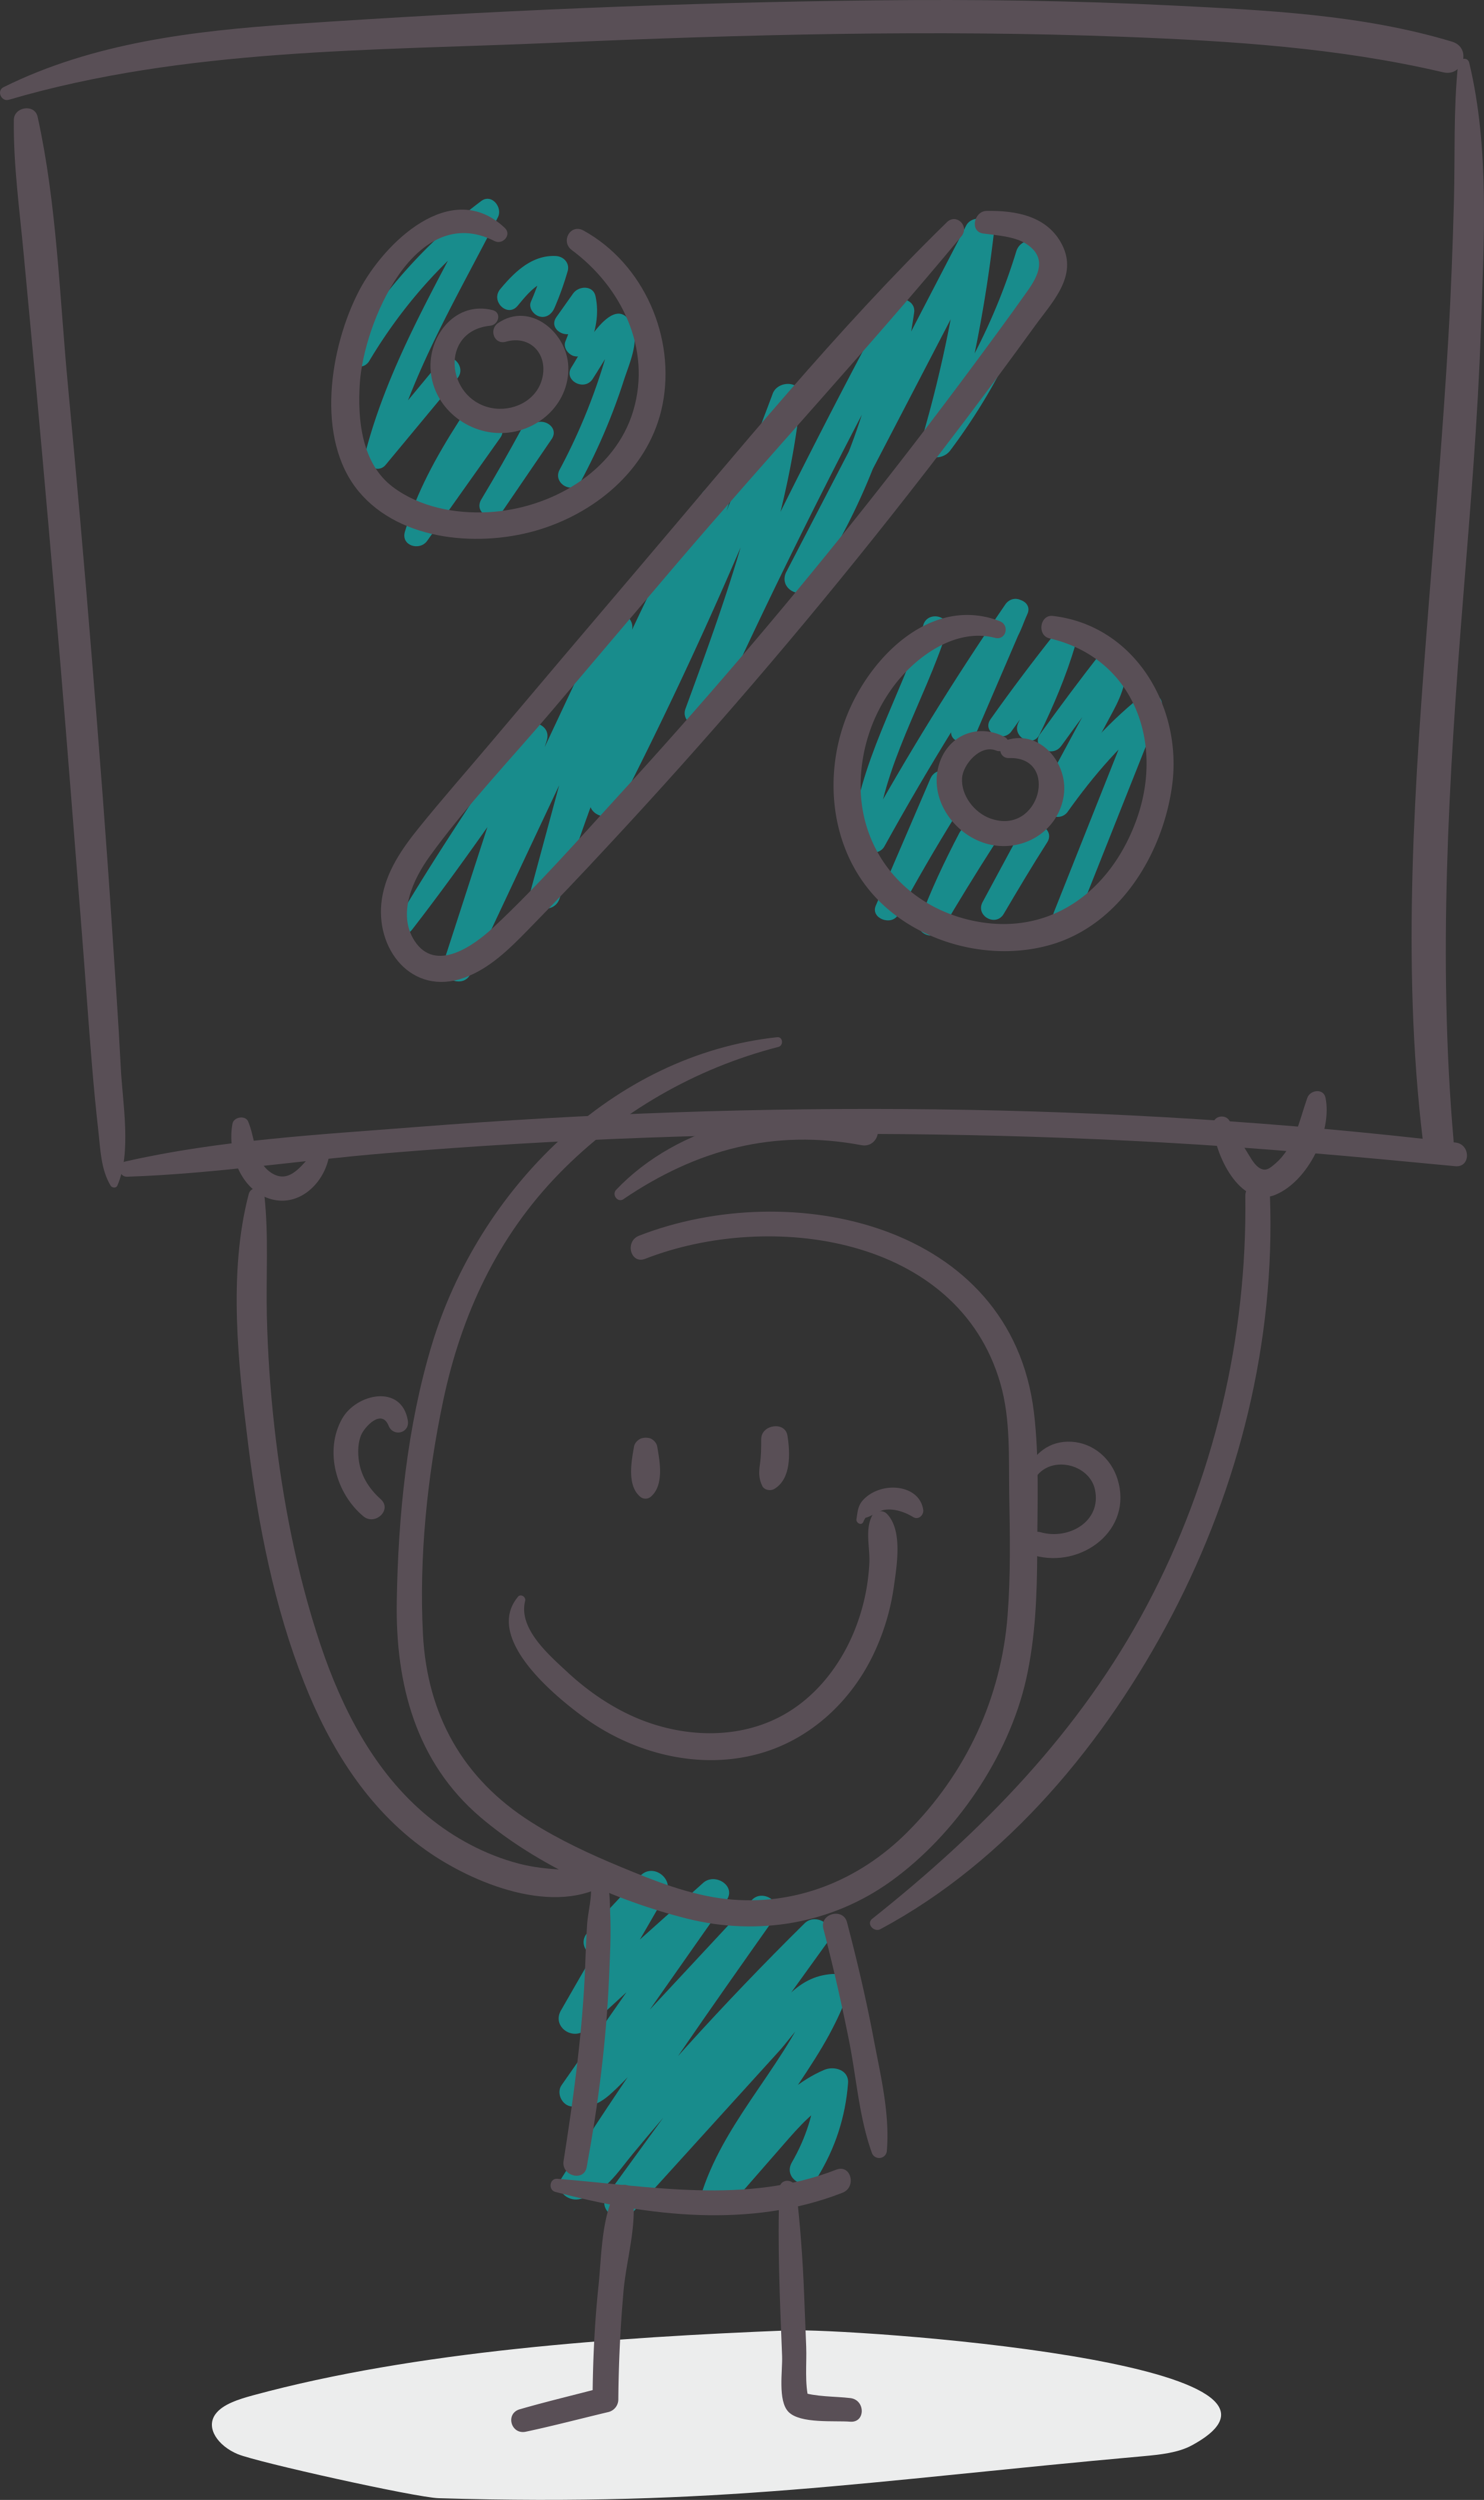 <svg xmlns="http://www.w3.org/2000/svg" viewBox="0 0 2037.84 3432.43"><rect x="0" y="0" width="2037.84" height="3432.43" fill="#333333" stroke="none"/><defs><style>.cls-1{fill:#188C8C;}.cls-2{fill:#eceded;}.cls-3{fill:#594F56;}</style></defs><g id="Calque_2" data-name="Calque 2"><g id="Ebene_2" data-name="Ebene 2"><path class="cls-1" d="M813.86,520.28c8.59-13.18,16.41-26.86,25.22-39.91.42-.63,12.18-16.56,12.22-16.49-9.57-18.93-18.41,22.35-19,24.33a810.15,810.15,0,0,1-63.83,156.72c-10.19,19,19,35,29,16.26a825.53,825.53,0,0,0,59.25-139.12c6.76-21.25,21.53-52.62,11.6-74.64-24.49-54.3-72.13,39.24-83.44,56.59-11.82,18.14,17.46,34,29,16.26Z"/><path class="cls-1" d="M717.1,587.27q-27,49.89-56.2,98.5c-11.26,18.73,17.19,33.57,29,16.26l67.62-99.13c12.2-17.89-17.11-33.68-29-16.27L660.9,685.77l29,16.26q29.24-48.6,56.19-98.5c10.28-19-18.9-34.92-29-16.26Z"/><path class="cls-1" d="M793.07,451.52,816,419.19l-30.74-3.78c3.94,18.44-1.86,36.34-8.83,53.31-3.45,8.39,3.74,17.95,11.64,20.13,9.46,2.61,17.3-3.34,20.71-11.65,9.34-22.72,14.18-46.14,9-70.5-3.27-15.28-23.14-14.5-30.74-3.78l-22.94,32.34c-12.51,17.64,16.83,33.41,29,16.26Z"/><path class="cls-1" d="M630,578.58c-30.56,47.71-57.86,97-74,151.54-5.68,19.23,20.38,26.89,30.67,12.38L687,601.05c12.52-17.65-16.82-33.41-29-16.26L557.7,726.23l30.67,12.38c15.38-52,41.53-98.34,70.63-143.77,11.68-18.24-17.59-34.06-29-16.26Z"/><path class="cls-1" d="M710.74,420c13.36-16.09,29.4-36.83,52.44-35.55l-16-20.69a414.79,414.79,0,0,1-18.15,50.6c-3.59,8.33,3.84,18,11.64,20.13,9.57,2.64,17.16-3.4,20.71-11.65a416.47,416.47,0,0,0,18.15-50.6c3.1-10.86-5.42-20.1-16-20.69-32.86-1.82-57.13,22-76.62,45.46-13.74,16.54,10.09,39.41,23.74,23Z"/><path class="cls-1" d="M507.18,495.43c44.33-74.19,101.32-139.17,170.5-191.13L654.77,282C598.23,393.06,533,500.92,501.53,622.56c-3.95,15.26,17,29,28,15.74q49.26-59.35,98.53-118.72c13.73-16.54-10.1-39.41-23.74-23L505.83,615.31l28,15.74c30.79-119,94.6-224.18,149.89-332.75,6.87-13.5-8.61-33-22.91-22.26A704,704,0,0,0,478.19,479.16c-11.1,18.59,18.12,34.45,29,16.27Z"/><path class="cls-1" d="M565.6,1276.77c64.15-82.74,123.52-169.16,183.17-255.22l-36.85-14.86c-35.28,105-68.89,210.48-103.19,315.75-7.05,21.63,27.51,35.65,37.21,15Q755.62,1104,865.6,870.76l-37.53-15.14q-49.67,183.57-99.31,367.16c-6.93,25.65,32,35.17,39.83,10.45C827,1047.5,903.45,868.52,998.18,698.38l-37-14.92c-44.94,139.64-95.75,277-149.79,413.33-8.33,21,26.43,34.25,36.44,14.71a5740,5740,0,0,0,250.94-561.06l-38.45-5c-16.51,148.13-68,288.55-119,427.61-8,21.75,28.25,36.13,37.72,15.22,84.44-186.34,176.7-369.25,273.54-549.44l-37-9.65A861.58,861.58,0,0,1,1079.89,785l34.91,19.59q123.79-237.39,247.22-475l-38.13-9.93a1752.35,1752.35,0,0,1-58,283.1c-7.23,24.87,25.63,33.58,39,15.74,59.39-79.2,103.4-167.54,132.43-262.12,8.17-26.65-33.86-37.05-41.85-11A833.28,833.28,0,0,1,1268,597.87l39,15.74c27.37-96.34,46.28-194.38,57.82-293.85,2.37-20.44-29.34-26.85-38.13-9.93Q1203.28,547.43,1079.89,785c-12,23.18,20.86,40.87,34.91,19.59,74.85-113.41,121.29-241.06,140.5-375.37,2.88-20.09-28.44-25.63-37-9.65-97.14,180.18-187.73,363.5-274.88,548.69l37.73,15.22c52.49-142.48,103-286,118.41-438,2.36-23.27-31.42-23.84-38.46-5-70.35,188.84-152.9,373.77-247.66,551.63l36.45,14.7c56.21-135.35,105.48-273.68,150.37-413.18,7-21.92-26.09-34.45-37-14.93a2892.21,2892.21,0,0,0-234.45,544l39.83,10.45Q818.12,1049.61,867.66,866c5.87-21.77-27.57-36.35-37.53-15.14q-109.67,233.43-219.36,466.86l37.21,15c34.36-105.25,69.43-210.3,102.8-315.86C758,994.2,725.9,984.09,713.94,1002c-57.82,86.74-116.13,173.34-169.18,263.07-8.16,13.82,11.84,23.3,20.84,11.69Z"/><path class="cls-1" d="M1466.34,1114.29c35.73-50.19,75.49-96.1,123.66-134.73l-28-15.73q-57.4,144.33-114.8,288.68c-7.94,20,24.63,27.9,32.35,8.49L1594.3,972.31c7-17.47-16.94-24.63-28-15.73-50.31,40.34-91.63,89.08-128.9,141.45-12.55,17.62,16.8,33.39,29,16.26Z"/><path class="cls-1" d="M1396.94,1150.18l-47.61,88.35c-10.24,19,18.2,34.57,29,16.26,19.45-33,39-65.93,59.66-98.21,11.67-18.25-17.59-34.07-29-16.26-20.65,32.28-40.22,65.2-59.67,98.21l29,16.26q23.81-44.18,47.6-88.35c10.25-19-18.92-34.94-29-16.26Z"/><path class="cls-1" d="M1457.21,1024.35q41.05-57.1,84.31-112.57L1510.78,908c7.76,29-13.7,56.44-27,80.93q-20.91,38.61-41.66,77.31c-10.24,19,18.93,34.94,29,16.26,18.87-35,38.07-69.88,56.85-105,13.55-25.3,22.94-49.57,15.28-78.26-4.1-15.33-22.49-14.36-30.75-3.78q-43.26,55.47-84.31,112.57c-12.62,17.56,16.72,33.32,29,16.26Z"/><path class="cls-1" d="M1317.45,1143.51c-20.56,39.3-39.51,79.31-54.84,121-6.69,18.19,21.45,28,30.67,12.38q34.65-58.9,71.53-116.41c11.69-18.24-17.58-34.06-29-16.27q-36.88,57.52-71.53,116.41L1295,1273c14.36-39,32.21-76.37,51.48-113.2,10-19.12-19.15-35.06-29-16.26Z"/><path class="cls-1" d="M1389.15,1003.77q40.08-56.6,83.18-110.95l-28-15.74c-11.81,39.85-27.67,77.91-45.9,115.22-9.45,19.34,19.68,35.32,29,16.27,19.45-39.8,36.65-80.48,49.26-123,4.51-15.22-17.5-29-28.05-15.74q-45.81,57.64-88.43,117.68c-12.5,17.66,16.83,33.42,29,16.26Z"/><path class="cls-1" d="M1277.77,1068.71q-37.59,87.39-75.16,174.78c-7.55,17.55,21.93,28.51,30.66,12.38q37.56-69.42,79.14-136.48c11.42-18.4-17.83-34.24-29-16.26q-41.6,67.08-79.14,136.47L1235,1252q37.59-87.39,75.16-174.78c8.47-19.69-24.13-27.59-32.34-8.49Z"/><path class="cls-1" d="M1268,857.84c-31.8,99.68-89.44,190.21-98.7,296.33-.78,9,8.18,16.46,16.58,16.46h13.78c5.81,0,11.85-3.13,14.71-8.31,59.68-108,125.22-214,195-315.8l-29-16.27c-3.55,8-10,18.25-12.47,26.8-2.63,9-12.19,9.05,3.25,3.12l21,15.87c.95-7.51,13.24-23.06,17.17-29.52l-30.67-12.38-71.2,165.58c-8.47,19.69,24.13,27.6,32.34,8.49q35.61-82.8,71.21-165.58c7.7-17.9-21.35-27.72-30.67-12.38-8.4,13.85-19.68,29.27-21.77,45.76-1.3,10.23,11.74,19.45,21,15.87,16.76-6.45,23.24-30.69,29.72-45.36,8.64-19.58-16.82-34-29-16.27-69.73,101.83-135.27,207.78-194.94,315.8l14.71-8.31h-13.78l16.58,16.46c8.95-102.55,66.69-191.46,97.45-287.88,6.55-20.52-25.95-28.55-32.35-8.48Z"/><path class="cls-2" d="M347.69,3288.76c-20.28,5.51-41.93,12.38-51.77,25.83-14.08,19.25,3.83,43.87,30.6,55s244.52,59.5,275.7,60.46c384.44,11.82,586.12-23.46,967.47-57.63,23.49-2.11,48.16-4.73,66.79-14.82,211.21-114.41-471.55-161.17-553.57-157.93C843,3209.21,570.87,3228.14,347.69,3288.76Z"/><path class="cls-1" d="M834.73,2680.45c25.6-24.59,50.83-49.52,76-74.49l-34.92-26q-53.74,89.72-105.61,180.58c-12.67,22.19,16.69,42.37,34.66,25.8q94.33-87,189.49-173l-32.14-23.93q-95.5,136.86-191.11,273.65c-7.19,10.28,0,26.41,12,28.85,21.12,4.31,37.87-1.49,54.12-15.81,26.93-23.74,50.29-53.31,74.75-79.57l149.15-160.05-31.8-23.67C940.92,2736.88,852.77,2861.08,771.52,2990c-10.41,16.51,6.79,32.51,23.19,29.68,34.37-5.94,52.83-36.43,73.66-61.64q42.21-51.12,86.23-100.69,86.4-97.32,179.59-188.14l-32.6-24.28Q967.47,2829.53,833.4,3014.12c-14.47,19.91,17.87,43,33.94,25.27l136.58-150.54q33-36.42,66.1-72.83c17.59-19.31,43.72-61.27,72.69-62.82l-20.83-27c-37.08,102.47-123,178.15-157.49,282.31-6.93,20.89,23,37.34,37.34,20.95q36.78-42,73.44-84.14c23.22-26.58,45.32-52.46,78.47-66.71L1121,2860.24c-2.77,39.25-14,74.74-33.61,108.78-13.27,23,22,42.09,35.5,19.92,24.14-39.76,38.07-82.27,41.65-128.65,1.41-18.39-19.18-24.06-32.68-18.34-67.21,28.46-114.93,103.67-161.71,156.88l37.34,21c34.4-103.43,120.24-179.55,156.67-282.52,4.55-12.86-7.46-27.84-20.83-27-25.66,1.56-44.48,12.75-62.45,30.78-28.24,28.33-54,59.61-80.93,89.23L836.78,3009.79l33.94,25.27q133.35-185,266.72-370c14.1-19.57-16.58-40.09-32.6-24.27q-83.58,82.47-162.42,169.57-38.11,42.21-74.94,85.55c-20.36,24-50.43,78.92-83.29,84.54l23.19,29.69c81.31-128.79,169.11-253.37,256.92-377.76,13.35-18.9-16.56-40-31.79-23.67q-58.72,63.09-117.46,126.16l-54.21,58.23c-12.13,13-47.4,64.57-66.83,60.61l12,28.85q95.65-136.78,191.63-273.36c14-19.91-16-38.45-32.14-23.93Q870,2671.21,773.7,2756.13l34.66,25.8q53.86-89.64,105.89-180.42c12.38-21.6-17.61-44.4-34.91-26-24.31,25.85-48.58,51.7-72.5,77.92-17.11,18.76,9.74,44.44,27.89,27Z"/><path class="cls-3" d="M1067.23,1424.09c-226.51,24.3-409.77,209.48-474.05,421.66-34.19,112.89-46.47,235.53-48.34,353.15C543,2312.35,571,2419.51,660,2495.27c77.17,65.67,185.51,114.53,283.56,139.05,97.1,24.28,198.63,7.26,280.15-51.55,88.24-63.64,161.3-170.52,185.31-276.8,13-57.6,15.14-117.58,15.29-176.4.15-62.69,3-128.23-4.53-190.51-31.38-259.63-333.88-323.67-542.28-242.39-19.87,7.75-11.64,39.57,8.49,31.71,171.24-66.78,429.33-31.83,487.73,171.12,14.36,49.92,11.23,102.15,12.17,153.53,1,54.91,2,110-2.23,164.76-8.7,113.68-57.21,217.63-138.3,298.39-66.22,66-154.33,101.55-248.09,91.2-50.45-5.58-97.8-24.61-144.33-43.86-42.76-17.69-85-37.29-124.12-62.15-93.33-59.31-142.18-146.93-148-257.25-5.58-105.45,6-217.66,27.74-320.81,24.82-117.89,74.46-224.92,159.1-311.79,82.26-84.43,187.15-144.75,301.27-174.1,7.29-1.88,6.31-14.18-1.66-13.33Z"/><path class="cls-3" d="M810.69,2586c3.34,16-3.31,39.1-4.42,55.34-1.7,25-2.19,50.11-3.47,75.14-4.33,84.33-15.81,167.35-28.9,250.71-3.21,20.48,28,28.87,31.75,8.33,15.93-86.43,27.06-174,30.78-261.88,1.23-28.85,2.84-57.8,1.47-86.65-.73-15.42.3-35.12-7.2-49.29-5.85-11.06-22.41-3.13-20,8.3Z"/><path class="cls-3" d="M762.58,3009.49c127.53,33.81,268.37,50.44,394.3,1.19,19.87-7.76,11.64-39.58-8.49-31.71-123.77,48.4-254.94,22.72-383.17,12.54-10.57-.84-12.75,15.31-2.64,18Z"/><path class="cls-3" d="M1217.84,2953c4.27-50.84-8.7-103.75-18.09-153.42-10.2-54-22.68-107.17-36.65-160.29-5.38-20.49-37.84-11.82-32.49,8.71,13.25,50.87,25,102.33,35.29,153.87,10.15,50.76,13.78,105,31.29,153.84a10.6,10.6,0,0,0,20.65-2.71Z"/><path class="cls-3" d="M856.2,1646.38c100.55-68.15,206.48-96.6,327-74,22,4.12,32.27-28.16,9.63-33.76-118.34-29.31-261.85,5.62-346.72,95-6.33,6.67,2.07,18.29,10.14,12.82Z"/><path class="cls-3" d="M1422.58,2027.88c21.81-30.5,73.63-17.2,81,17.23,9.47,44.11-36.29,69.47-74.23,58.77-20.53-5.78-29.93,25.9-9.06,31.78,64.64,18.22,136.29-34.72,114.23-105-8.8-28.07-33.21-49.36-63-51.11-30.74-1.8-52.17,16.54-63.31,42.57-3.75,8.75,9.71,12.32,14.37,5.8Z"/><path class="cls-3" d="M560.05,1950.48c-8.45-50.75-70.91-37.22-90.38-2.38-24.63,44.05-8.09,102.77,29.35,133.84,16,13.27,40-9,23.78-23.52-16.94-15.23-28.27-33.64-30.45-56.64-1-10.38-.51-21.4,3.45-31.2,4.4-10.86,28-37.27,37.84-13,6.43,15.84,29.28,10.17,26.41-7.08Z"/><path class="cls-3" d="M174.67,1615.65c118.41-3.93,237.45-22.5,355.57-32.3q178.25-14.79,357-21.29,354.17-13,708.5,6.52c134.57,7.42,268.56,19.77,402.69,32.64,21.28,2,21.31-30,.44-32.48-472.53-56-954.58-58.44-1428.6-21.23-131.65,10.33-269.19,17.81-398.23,47.25-11.81,2.69-9.71,21.3,2.6,20.89Z"/><path class="cls-3" d="M847.62,3005c-22,36.42-21.43,92.64-25.82,134.22-5.46,51.75-7.73,103.7-8.09,155.73q6.6-8.35,13.22-16.69c-37.69,9.92-75.72,18.91-113.16,29.71-20.26,5.84-12.19,35.17,8.26,30.81,38.12-8.11,75.91-18.1,113.84-27.12a17.9,17.9,0,0,0,13.22-16.68q.58-74.78,7.14-149.25c3.81-43.75,20.31-95.31,11.47-138.26-2-9.53-15.51-10-20.08-2.47Z"/><path class="cls-3" d="M1070.34,3005c-2.91,76.95.62,153.24,3.65,230.2.77,19.49-6.21,61,8.76,76.35,16.1,16.56,63.5,11.75,84.63,13.47,21.36,1.73,21.16-29.89.44-32.38-21.64-2.6-47.91-1.49-68.65-8.74l11.71,11.53c-6.23-22-2.92-50.55-3.81-73.35l-2.85-72.35c-1.92-48.73-5.46-96.31-11.1-144.71-1.63-14-22.23-14.73-22.78,0Z"/><path class="cls-3" d="M711.25,2192.47c-46.66,56.08,49.28,135.16,89.45,164.62,69.36,50.87,161.1,74.39,245,49.8,68-19.91,122.37-70.82,153-134a318.42,318.42,0,0,0,28.88-95.32c4-28.63,12.22-77-9.9-99.24-5.52-5.56-16.39-4.41-20.11,2.77-10,19.25-2.81,43.38-3.78,64.77a283.14,283.14,0,0,1-17,84.12c-19,52.23-54.82,100.16-104.54,126.54-63.94,33.92-142.74,28.35-207-1.72-31.6-14.79-60.6-35.29-86.11-59-24.74-23-67.79-59.74-58-97.73,1.41-5.44-6.06-10.33-10-5.61Z"/><path class="cls-3" d="M1185.48,2089.62a40.43,40.43,0,0,1,4.84-8.32l-5.75,3.25c10.93-.56,19.94-10.42,31.53-11.72,13-1.47,26.9,3.46,37.88,10.15,7.33,4.47,15-2.93,13.75-10.37-4.1-25.2-31.25-33.51-53.6-28.85-10.74,2.24-21.1,7.43-28.64,15.47s-7.81,16.5-9.4,26.6c-.81,5.19,6.89,9.49,9.39,3.79Z"/><path class="cls-3" d="M1045.28,1975.82c0,11.7,0,22.85-1.71,34.43-1.64,11-1.8,19.71,3.17,30,2.82,5.81,11.36,7.16,16.5,4.11,23.47-13.89,21.88-49.59,18.09-73.24-3.25-20.32-36.12-15.06-36,4.73Z"/><path class="cls-3" d="M883.71,1974.28l-1.34.22c-5.07.82-10.74,6.25-11.65,11.34-3.72,20.74-9.88,53.59,8.22,69a11.18,11.18,0,0,0,15.14-.17c17.9-15.7,12.07-48.08,8.3-69-.91-5-6.33-10.52-11.44-11.26a21.64,21.64,0,0,0-7.23-.19Z"/><path class="cls-3" d="M836.15,2571.81c-41.6-5.51-82.81-2.24-124.07-13.12-45.68-12.05-88.78-35.11-125.14-65.19C514.19,2433.32,469.52,2346.16,440,2258c-32.22-96.34-51.86-197.84-63.19-298.66q-8.5-75.69-10.37-152c-1.3-54.92,2.6-110.3-3.28-164.91-1.24-11.54-18.3-15.5-21.64-2.8-28.48,108.47-14.32,234.87-.56,344.85s35.77,222.1,76.63,325.63c35.28,89.41,87.2,173.17,166.53,229.7,64.18,45.74,178.87,93.43,253.57,44.15,4.28-2.82,4.72-11.36-1.58-12.19Z"/><path class="cls-3" d="M319.28,1542.8c-7.33,38.46,10.1,89.53,50.22,102.8,39.67,13.12,74.64-19.44,82.1-56.75a10.47,10.47,0,0,0-17.52-9.83c-17.1,15.88-34.48,48.85-61.43,31.34-23.64-15.36-21.94-47.17-31.88-70.48-3.85-9.05-19.74-6.3-21.49,2.92Z"/><path class="cls-3" d="M1209,2648.75c174.33-93.22,310.1-258.18,400.56-431.41,92.26-176.67,141.76-375.76,134.33-575.34-.8-21.38-34.09-21.35-33.8,0,2.62,195.45-43.39,389.13-134.93,561.94-91.83,173.36-225.06,309.52-377.44,430.6-8.61,6.83,2.45,19,11.28,14.25Z"/><path class="cls-3" d="M1665.91,1544.34c.64,38,36.69,116.31,85.49,96.1,44.84-18.57,78.26-86.9,68.78-133.24-2.72-13.3-21-10.79-24.93.08-11.22,31.49-17.12,67.21-44,90.36-7.83,6.74-13.61,11.8-23,5.19-6.8-4.81-12.27-15.67-16.62-22.46-8.7-13.56-15-28.43-23.61-42-6-9.34-22.33-6-22.13,5.93Z"/><path class="cls-3" d="M161.07,1628c19.93-45.51,7.21-113.73,4.78-162.12-3.13-62.06-7.59-124.11-11.61-186.12-8.2-126.31-18.11-252.52-28.32-378.69q-15.06-186-32.62-371.72C81.75,407.53,78.09,280,51.64,160.32c-4-18.19-32.42-13.77-32.64,4.28-.75,61.84,8,124.14,13.66,185.64C38.41,412.15,44.38,474.05,50,536Q66.93,721.78,82.61,907.7c10.42,124,19.88,248,29.71,372,4.92,62,9.09,124.12,14.26,186.13,2.41,28.83,5.15,57.68,8.42,86.44,2.9,25.58,3.44,53.47,17,75.79,1.85,3,7.46,3.61,9.07-.08Z"/><path class="cls-3" d="M12.05,137C253.54,66.08,511.17,69.67,760.62,58.77c260.63-11.39,521.72-18.34,782.51-8.23,147.65,5.72,294.6,14.92,438.84,48.77,27.49,6.45,39.56-33.8,12-42.1C1870.6,20,1738.49,14,1610.56,7.58,1474.74.78,1338.72-1,1202.75.49,935.64,3.39,667.8,14.93,401.29,33.13,265.85,42.38,127.79,58.66,4.77,119.75-5,124.62,1.73,140,12.05,137Z"/><path class="cls-3" d="M2002.25,88.26c-6.55,62.29-4,125.28-5.71,187.85-1.68,62.75-4,125.38-7.67,188-7.06,121.25-17.23,242.22-26.73,363.29-19.25,245-37.82,493-8.33,738,3.14,26,44.53,26.75,42.21,0-21.64-248.47-6.64-496.39,13.18-744.44,9.83-123.06,20.26-246.36,24.4-369.78,4-119.26,12.12-248.11-16.06-365-2.15-8.88-14.44-6.08-15.29,2Z"/><path class="cls-3" d="M693.24,313c-73.66-69.9-166.29,21.16-200.11,86.09-39.93,76.69-60.88,203.06-.54,275.69,57.75,69.52,169.62,77.23,250.27,51.68,79.72-25.25,149.92-86,166.87-170.52,18.5-92.25-25.48-193.7-108.48-239.43-17.92-9.87-31.88,15.07-16,26.88C853.46,394,894.7,478.61,869.76,563.47c-25,85.12-114.81,135.36-199.42,139.79-45.27,2.37-94.15-6.93-131-34.71C496.48,636.22,490.8,576,494.11,526c5.42-81.79,75.87-250.46,185.06-195,11.09,5.64,24-8.6,14.07-18Z"/><path class="cls-3" d="M1300.29,305.1C1148.51,453.24,1013.15,620,875.78,781.37Q774.34,900.53,673.47,1020.16c-32.81,38.77-66.41,77-98.35,116.51-23.17,28.65-44.87,60-50.64,97.21-10.62,68.42,40.79,134.63,113.22,108.51,34.31-12.38,61.45-39.16,86.4-64.66q56.26-57.48,110.92-116.54,203-218,388-451.9,101.93-128.81,198.26-261.91c23.86-33,58.93-68.07,37.32-111.07-20-39.74-63.43-47.5-103.93-46.7-17.17.33-23.39,28.42-4.56,31s43.75,3.87,60.12,14.87c27.35,18.39,16.11,42.32,1,63.63-25.17,35.64-51.09,70.77-77.08,105.81q-78.35,105.6-160.4,208.38-155,194-322.65,377.3c-56.31,61.55-112.21,125.25-173.12,182.31-27.28,25.56-79.9,63.47-108.77,18.83-24.19-37.42-1.78-84.69,21-116.21,50.67-70.06,112.18-134.06,168-200.06Q842.49,876,927,776.65c129.63-151.89,265.77-298.59,393.24-452.22,11.45-13.8-6.9-32.07-20-19.33Z"/><path class="cls-3" d="M1372.79,852.82c-93.28-35.75-177.31,48.3-209.71,129.41-34.29,85.88-21.85,190.68,46.13,256.82,59.75,58.14,154.71,81.32,234.62,57.84,94.33-27.72,153-124.8,165.7-218.19,14.57-107.17-50.54-219.83-163.75-233-17.87-2.08-22.07,26.77-4.53,30.82,114.73,26.53,157.27,141,120.17,246.78-33.89,96.62-115,161.35-219.77,142-92.09-17-159.18-90.33-159.84-185.38a229.71,229.71,0,0,1,43-134.61c30.32-42.28,86.37-83.85,141.42-69.53,15.2,4,20.86-17.45,6.54-22.94Z"/><path class="cls-3" d="M676.24,425.76c-48.91-12.36-86.42,32.08-85.07,79,1.45,49.93,44.6,88.49,93.66,89.82,51.1,1.39,97.38-38.63,95.56-91.25-1.61-46.53-52.35-89.79-96.46-59.75-12.82,8.73-5.45,30.25,10.8,25.59,33.55-9.64,58.5,17.46,49.65,51.16-7.93,30.2-40.65,45.68-69.94,39.76-62.12-12.58-71.05-105.8-1.36-112.85,11.69-1.18,16.38-18.18,3.16-21.52Z"/><path class="cls-3" d="M1379,1011.54c-37.59-19.23-79.44-1.3-90.41,41.16-12.26,47.44,24.06,95.88,69.75,106.66,47.35,11.17,95.62-18.67,102.5-67.6,6.16-43.86-32.36-90.19-78.27-75.66-13.23,4.18-12,25.25,3.08,24.73,69.83-2.41,42.63,107.58-25.74,82.93-21.88-7.89-40.3-31.45-38.82-55.42,1.16-18.7,25.14-46.59,46.66-37.87,12.53,5.08,24.38-12.21,11.25-18.93Z"/></g></g></svg>